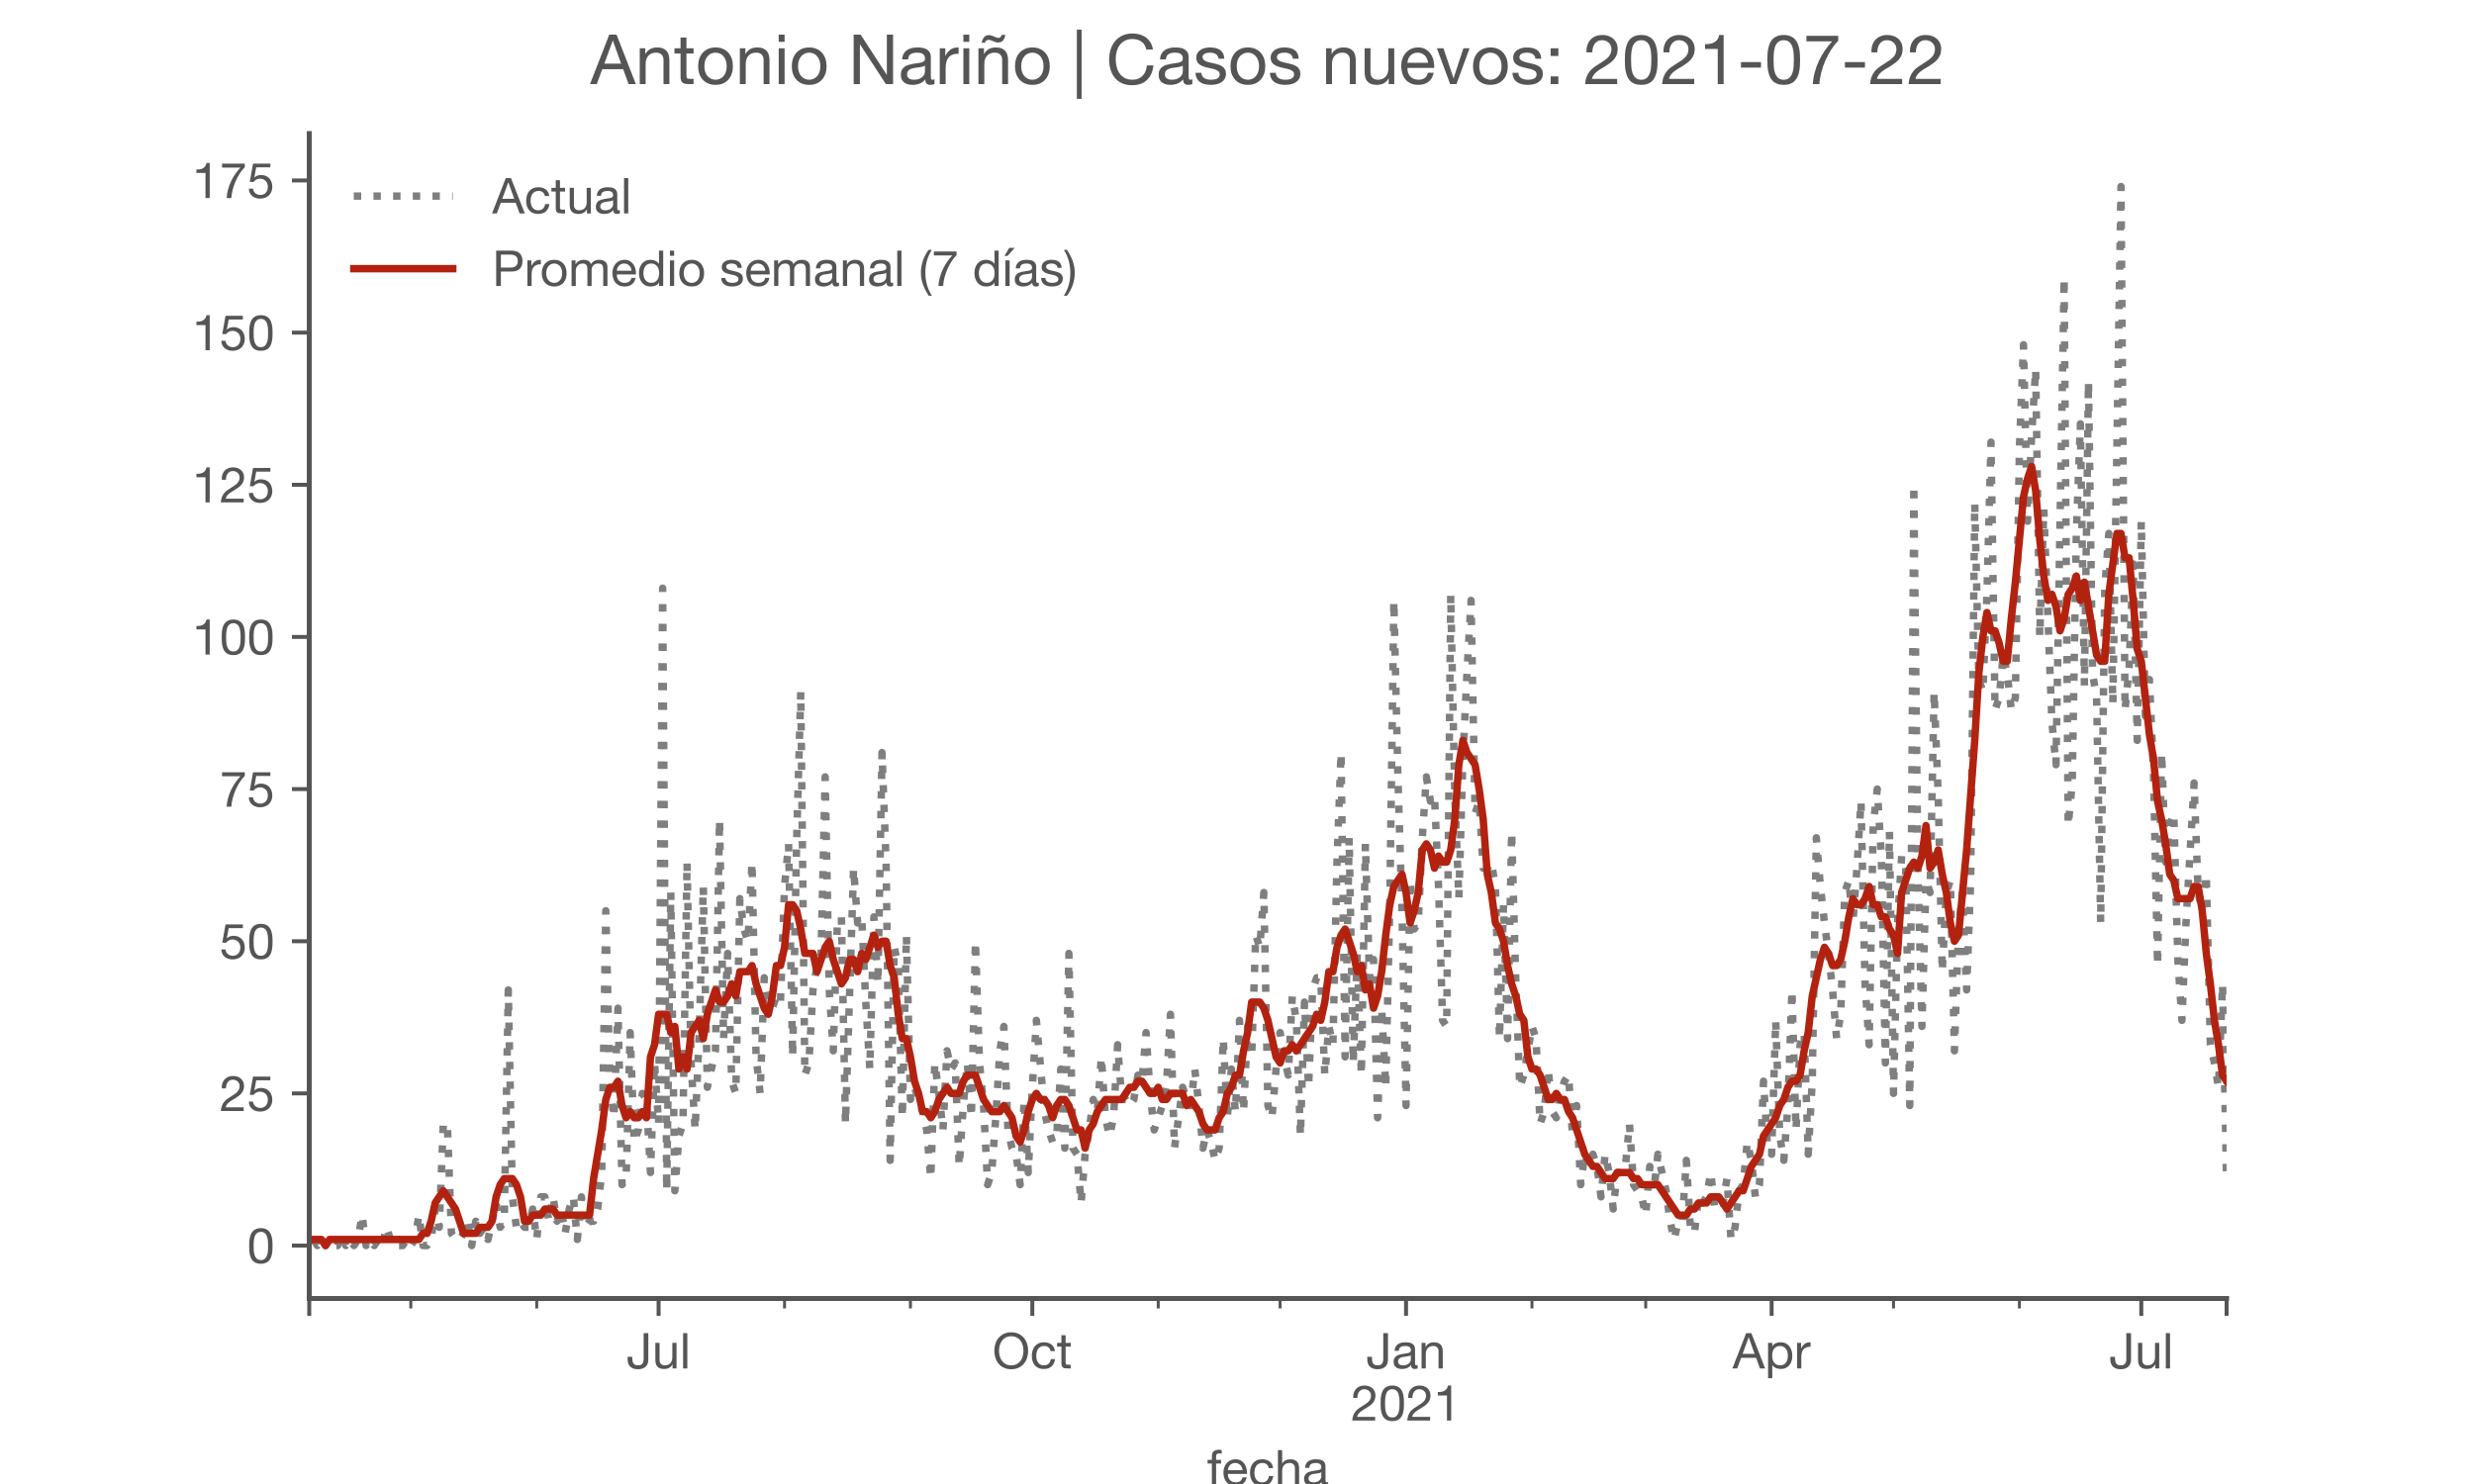 <?xml version="1.0" encoding="utf-8" standalone="no"?>
<!DOCTYPE svg PUBLIC "-//W3C//DTD SVG 1.1//EN"
  "http://www.w3.org/Graphics/SVG/1.1/DTD/svg11.dtd">
<!-- Created with matplotlib (https://matplotlib.org/) -->
<svg height="300pt" version="1.1" viewBox="0 0 500 300" width="500pt" xmlns="http://www.w3.org/2000/svg" xmlns:xlink="http://www.w3.org/1999/xlink">
 <defs>
  <style type="text/css">*{stroke-linecap:butt;stroke-linejoin:round;}</style>
 </defs>
 <g id="figure_1">
  <g id="patch_1">
   <path d="M 0 300 
L 500 300 
L 500 0 
L 0 0 
z
" style="fill:#ffffff;"/>
  </g>
  <g id="axes_1">
   <g id="patch_2">
    <path d="M 62.5 262.5 
L 450 262.5 
L 450 27 
L 62.5 27 
z
" style="fill:#ffffff;"/>
   </g>
   <g id="matplotlib.axis_1">
    <g id="xtick_1">
     <g id="line2d_1">
      <defs>
       <path d="M 0 0 
L 0 3.5 
" id="m45abdad563" style="stroke:#555555;stroke-width:0.8;"/>
      </defs>
      <g>
       <use style="fill:#555555;stroke:#555555;stroke-width:0.8;" x="62.5" xlink:href="#m45abdad563" y="262.5"/>
      </g>
     </g>
    </g>
    <g id="xtick_2">
     <g id="line2d_2">
      <g>
       <use style="fill:#555555;stroke:#555555;stroke-width:0.8;" x="133.104" xlink:href="#m45abdad563" y="262.5"/>
      </g>
     </g>
     <g id="text_1">
      <!-- Jul -->
      <g style="fill:#555555;" transform="translate(126.619 276.641)scale(0.1 -0.1)">
       <defs>
        <path d="M 44.094 17.797 
L 44.094 71.406 
L 34.594 71.406 
L 34.594 19.203 
Q 34.594 13.297 32.141 9.797 
Q 29.703 6.297 23.203 6.297 
Q 19.703 6.297 17.453 7.344 
Q 15.203 8.406 13.953 10.297 
Q 12.703 12.203 12.203 14.797 
Q 11.703 17.406 11.703 20.5 
L 11.703 23.5 
L 2.203 23.5 
L 2.203 19.094 
Q 2.203 8.906 7.594 3.656 
Q 13 -1.594 23 -1.594 
Q 29 -1.594 33.047 0.047 
Q 37.094 1.703 39.547 4.453 
Q 42 7.203 43.047 10.703 
Q 44.094 14.203 44.094 17.797 
z
" id="HelveticaNeue-74"/>
        <path d="M 49.203 0 
L 49.203 51.703 
L 40.703 51.703 
L 40.703 22.5 
Q 40.703 19 39.75 16.047 
Q 38.797 13.094 36.891 10.891 
Q 35 8.703 32.141 7.5 
Q 29.297 6.297 25.406 6.297 
Q 20.5 6.297 17.703 9.094 
Q 14.906 11.906 14.906 16.703 
L 14.906 51.703 
L 6.406 51.703 
L 6.406 17.703 
Q 6.406 13.5 7.25 10.047 
Q 8.094 6.594 10.188 4.094 
Q 12.297 1.594 15.688 0.25 
Q 19.094 -1.094 24.203 -1.094 
Q 29.906 -1.094 34.094 1.156 
Q 38.297 3.406 41 8.203 
L 41.203 8.203 
L 41.203 0 
z
" id="HelveticaNeue-117"/>
        <path d="M 6.906 71.406 
L 6.906 0 
L 15.406 0 
L 15.406 71.406 
z
" id="HelveticaNeue-108"/>
       </defs>
       <use xlink:href="#HelveticaNeue-74"/>
       <use x="51.9" xlink:href="#HelveticaNeue-117"/>
       <use x="107.5" xlink:href="#HelveticaNeue-108"/>
      </g>
     </g>
    </g>
    <g id="xtick_3">
     <g id="line2d_3">
      <g>
       <use style="fill:#555555;stroke:#555555;stroke-width:0.8;" x="208.633" xlink:href="#m45abdad563" y="262.5"/>
      </g>
     </g>
     <g id="text_2">
      <!-- Oct -->
      <g style="fill:#555555;" transform="translate(200.573 276.641)scale(0.1 -0.1)">
       <defs>
        <path d="M 13.297 35.703 
Q 13.297 41.094 14.688 46.344 
Q 16.094 51.594 19.094 55.797 
Q 22.094 60 26.797 62.547 
Q 31.5 65.094 38 65.094 
Q 44.5 65.094 49.203 62.547 
Q 53.906 60 56.906 55.797 
Q 59.906 51.594 61.297 46.344 
Q 62.703 41.094 62.703 35.703 
Q 62.703 30.297 61.297 25.047 
Q 59.906 19.797 56.906 15.594 
Q 53.906 11.406 49.203 8.844 
Q 44.5 6.297 38 6.297 
Q 31.5 6.297 26.797 8.844 
Q 22.094 11.406 19.094 15.594 
Q 16.094 19.797 14.688 25.047 
Q 13.297 30.297 13.297 35.703 
z
M 3.797 35.703 
Q 3.797 28.406 5.938 21.656 
Q 8.094 14.906 12.391 9.703 
Q 16.703 4.5 23.094 1.453 
Q 29.5 -1.594 38 -1.594 
Q 46.5 -1.594 52.891 1.453 
Q 59.297 4.5 63.594 9.703 
Q 67.906 14.906 70.047 21.656 
Q 72.203 28.406 72.203 35.703 
Q 72.203 43 70.047 49.75 
Q 67.906 56.5 63.594 61.703 
Q 59.297 66.906 52.891 70 
Q 46.5 73.094 38 73.094 
Q 29.5 73.094 23.094 70 
Q 16.703 66.906 12.391 61.703 
Q 8.094 56.5 5.938 49.75 
Q 3.797 43 3.797 35.703 
z
" id="HelveticaNeue-79"/>
        <path d="M 41.5 35.094 
L 50.297 35.094 
Q 49.797 39.703 47.891 43.047 
Q 46 46.406 43.047 48.594 
Q 40.094 50.797 36.25 51.844 
Q 32.406 52.906 28 52.906 
Q 21.906 52.906 17.297 50.75 
Q 12.703 48.594 9.641 44.844 
Q 6.594 41.094 5.094 36.047 
Q 3.594 31 3.594 25.203 
Q 3.594 19.406 5.141 14.547 
Q 6.703 9.703 9.75 6.203 
Q 12.797 2.703 17.344 0.797 
Q 21.906 -1.094 27.797 -1.094 
Q 37.703 -1.094 43.453 4.094 
Q 49.203 9.297 50.594 18.906 
L 41.906 18.906 
Q 41.094 12.906 37.547 9.594 
Q 34 6.297 27.703 6.297 
Q 23.703 6.297 20.797 7.891 
Q 17.906 9.5 16.094 12.141 
Q 14.297 14.797 13.438 18.188 
Q 12.594 21.594 12.594 25.203 
Q 12.594 29.094 13.391 32.75 
Q 14.203 36.406 16.047 39.203 
Q 17.906 42 21 43.703 
Q 24.094 45.406 28.703 45.406 
Q 34.094 45.406 37.297 42.703 
Q 40.5 40 41.5 35.094 
z
" id="HelveticaNeue-99"/>
        <path d="M 18.203 51.703 
L 18.203 67.203 
L 9.703 67.203 
L 9.703 51.703 
L 0.906 51.703 
L 0.906 44.203 
L 9.703 44.203 
L 9.703 11.297 
Q 9.703 7.703 10.391 5.5 
Q 11.094 3.297 12.547 2.094 
Q 14 0.906 16.344 0.453 
Q 18.703 0 22 0 
L 28.5 0 
L 28.5 7.5 
L 24.594 7.5 
Q 22.594 7.5 21.344 7.641 
Q 20.094 7.797 19.391 8.297 
Q 18.703 8.797 18.453 9.688 
Q 18.203 10.594 18.203 12.094 
L 18.203 44.203 
L 28.5 44.203 
L 28.5 51.703 
z
" id="HelveticaNeue-116"/>
       </defs>
       <use xlink:href="#HelveticaNeue-79"/>
       <use x="76" xlink:href="#HelveticaNeue-99"/>
       <use x="129.7" xlink:href="#HelveticaNeue-116"/>
      </g>
     </g>
    </g>
    <g id="xtick_4">
     <g id="line2d_4">
      <g>
       <use style="fill:#555555;stroke:#555555;stroke-width:0.8;" x="284.163" xlink:href="#m45abdad563" y="262.5"/>
      </g>
     </g>
     <g id="text_3">
      <!-- Jan -->
      <g style="fill:#555555;" transform="translate(276.103 276.641)scale(0.1 -0.1)">
       <defs>
        <path d="M 52.203 0.203 
Q 50 -1.094 46.094 -1.094 
Q 42.797 -1.094 40.844 0.75 
Q 38.906 2.594 38.906 6.797 
Q 35.406 2.594 30.75 0.75 
Q 26.094 -1.094 20.703 -1.094 
Q 17.203 -1.094 14.047 -0.297 
Q 10.906 0.5 8.594 2.203 
Q 6.297 3.906 4.938 6.656 
Q 3.594 9.406 3.594 13.297 
Q 3.594 17.703 5.094 20.5 
Q 6.594 23.297 9.047 25.047 
Q 11.5 26.797 14.641 27.688 
Q 17.797 28.594 21.094 29.203 
Q 24.594 29.906 27.75 30.25 
Q 30.906 30.594 33.297 31.25 
Q 35.703 31.906 37.094 33.156 
Q 38.5 34.406 38.5 36.797 
Q 38.5 39.594 37.453 41.297 
Q 36.406 43 34.75 43.891 
Q 33.094 44.797 31.047 45.094 
Q 29 45.406 27 45.406 
Q 21.594 45.406 18 43.344 
Q 14.406 41.297 14.094 35.594 
L 5.594 35.594 
Q 5.797 40.406 7.594 43.703 
Q 9.406 47 12.406 49.047 
Q 15.406 51.094 19.25 52 
Q 23.094 52.906 27.5 52.906 
Q 31 52.906 34.453 52.406 
Q 37.906 51.906 40.703 50.344 
Q 43.5 48.797 45.203 46 
Q 46.906 43.203 46.906 38.703 
L 46.906 12.094 
Q 46.906 9.094 47.25 7.688 
Q 47.594 6.297 49.594 6.297 
Q 50.703 6.297 52.203 6.797 
z
M 38.406 26.703 
Q 36.797 25.5 34.188 24.953 
Q 31.594 24.406 28.75 24.047 
Q 25.906 23.703 23 23.25 
Q 20.094 22.797 17.797 21.797 
Q 15.5 20.797 14.047 18.938 
Q 12.594 17.094 12.594 13.906 
Q 12.594 11.797 13.438 10.344 
Q 14.297 8.906 15.641 8 
Q 17 7.094 18.797 6.688 
Q 20.594 6.297 22.594 6.297 
Q 26.797 6.297 29.797 7.438 
Q 32.797 8.594 34.688 10.344 
Q 36.594 12.094 37.5 14.141 
Q 38.406 16.203 38.406 18 
z
" id="HelveticaNeue-97"/>
        <path d="M 6.406 51.703 
L 6.406 0 
L 14.906 0 
L 14.906 29.203 
Q 14.906 32.703 15.844 35.641 
Q 16.797 38.594 18.688 40.797 
Q 20.594 43 23.438 44.203 
Q 26.297 45.406 30.203 45.406 
Q 35.094 45.406 37.891 42.594 
Q 40.703 39.797 40.703 35 
L 40.703 0 
L 49.203 0 
L 49.203 34 
Q 49.203 38.203 48.344 41.641 
Q 47.5 45.094 45.391 47.594 
Q 43.297 50.094 39.891 51.5 
Q 36.5 52.906 31.406 52.906 
Q 19.906 52.906 14.594 43.5 
L 14.406 43.5 
L 14.406 51.703 
z
" id="HelveticaNeue-110"/>
       </defs>
       <use xlink:href="#HelveticaNeue-74"/>
       <use x="51.9" xlink:href="#HelveticaNeue-97"/>
       <use x="105.6" xlink:href="#HelveticaNeue-110"/>
      </g>
      <!-- 2021 -->
      <g style="fill:#555555;" transform="translate(273.044 287.18)scale(0.1 -0.1)">
       <defs>
        <path d="M 4.406 45.797 
L 12.906 45.797 
Q 12.797 49 13.547 52.141 
Q 14.297 55.297 16 57.797 
Q 17.703 60.297 20.344 61.844 
Q 23 63.406 26.703 63.406 
Q 29.5 63.406 32 62.5 
Q 34.5 61.594 36.344 59.891 
Q 38.203 58.203 39.297 55.844 
Q 40.406 53.5 40.406 50.594 
Q 40.406 46.906 39.25 44.094 
Q 38.094 41.297 35.844 38.891 
Q 33.594 36.5 30.188 34.141 
Q 26.797 31.797 22.297 29 
Q 18.594 26.797 15.188 24.297 
Q 11.797 21.797 9.094 18.5 
Q 6.406 15.203 4.656 10.75 
Q 2.906 6.297 2.406 0 
L 48.703 0 
L 48.703 7.5 
L 12.297 7.5 
Q 12.906 10.797 14.844 13.344 
Q 16.797 15.906 19.547 18.094 
Q 22.297 20.297 25.594 22.25 
Q 28.906 24.203 32.203 26.203 
Q 35.5 28.297 38.594 30.594 
Q 41.703 32.906 44.094 35.75 
Q 46.5 38.594 47.953 42.188 
Q 49.406 45.797 49.406 50.5 
Q 49.406 55.5 47.656 59.297 
Q 45.906 63.094 42.906 65.641 
Q 39.906 68.203 35.844 69.547 
Q 31.797 70.906 27.203 70.906 
Q 21.594 70.906 17.188 69 
Q 12.797 67.094 9.844 63.75 
Q 6.906 60.406 5.5 55.797 
Q 4.094 51.203 4.406 45.797 
z
" id="HelveticaNeue-50"/>
        <path d="M 13.203 34.906 
Q 13.203 37.5 13.25 40.641 
Q 13.297 43.797 13.75 46.938 
Q 14.203 50.094 15.047 53.094 
Q 15.906 56.094 17.547 58.344 
Q 19.203 60.594 21.703 62 
Q 24.203 63.406 27.797 63.406 
Q 31.406 63.406 33.906 62 
Q 36.406 60.594 38.047 58.344 
Q 39.703 56.094 40.547 53.094 
Q 41.406 50.094 41.844 46.938 
Q 42.297 43.797 42.344 40.641 
Q 42.406 37.5 42.406 34.906 
Q 42.406 30.906 42.156 25.953 
Q 41.906 21 40.547 16.641 
Q 39.203 12.297 36.203 9.297 
Q 33.203 6.297 27.797 6.297 
Q 22.406 6.297 19.406 9.297 
Q 16.406 12.297 15.047 16.641 
Q 13.703 21 13.453 25.953 
Q 13.203 30.906 13.203 34.906 
z
M 4.203 34.797 
Q 4.203 30.906 4.391 26.703 
Q 4.594 22.5 5.391 18.5 
Q 6.203 14.5 7.703 10.953 
Q 9.203 7.406 11.797 4.703 
Q 14.406 2 18.344 0.453 
Q 22.297 -1.094 27.797 -1.094 
Q 33.406 -1.094 37.297 0.453 
Q 41.203 2 43.797 4.703 
Q 46.406 7.406 47.906 10.953 
Q 49.406 14.5 50.203 18.5 
Q 51 22.5 51.203 26.703 
Q 51.406 30.906 51.406 34.797 
Q 51.406 38.703 51.203 42.891 
Q 51 47.094 50.203 51.094 
Q 49.406 55.094 47.906 58.688 
Q 46.406 62.297 43.797 65 
Q 41.203 67.703 37.25 69.297 
Q 33.297 70.906 27.797 70.906 
Q 22.297 70.906 18.344 69.297 
Q 14.406 67.703 11.797 65 
Q 9.203 62.297 7.703 58.688 
Q 6.203 55.094 5.391 51.094 
Q 4.594 47.094 4.391 42.891 
Q 4.203 38.703 4.203 34.797 
z
" id="HelveticaNeue-48"/>
        <path d="M 35.594 0 
L 35.594 70.906 
L 29.094 70.906 
Q 28.406 66.906 26.5 64.297 
Q 24.594 61.703 21.844 60.203 
Q 19.094 58.703 15.688 58.141 
Q 12.297 57.594 8.703 57.594 
L 8.703 50.797 
L 27.094 50.797 
L 27.094 0 
z
" id="HelveticaNeue-49"/>
       </defs>
       <use xlink:href="#HelveticaNeue-50"/>
       <use x="55.6" xlink:href="#HelveticaNeue-48"/>
       <use x="111.2" xlink:href="#HelveticaNeue-50"/>
       <use x="166.8" xlink:href="#HelveticaNeue-49"/>
      </g>
     </g>
    </g>
    <g id="xtick_5">
     <g id="line2d_5">
      <g>
       <use style="fill:#555555;stroke:#555555;stroke-width:0.8;" x="358.051" xlink:href="#m45abdad563" y="262.5"/>
      </g>
     </g>
     <g id="text_4">
      <!-- Apr -->
      <g style="fill:#555555;" transform="translate(350.181 276.641)scale(0.1 -0.1)">
       <defs>
        <path d="M 20.094 29.5 
L 32.203 62.797 
L 32.406 62.797 
L 44.297 29.5 
z
M 27.203 71.406 
L -0.594 0 
L 9.094 0 
L 17.094 21.5 
L 47.297 21.5 
L 55.094 0 
L 65.594 0 
L 37.703 71.406 
z
" id="HelveticaNeue-65"/>
        <path d="M 6.703 51.703 
L 6.703 -19.703 
L 15.203 -19.703 
L 15.203 6.906 
L 15.406 6.906 
Q 16.797 4.594 18.844 3.047 
Q 20.906 1.5 23.203 0.594 
Q 25.5 -0.297 27.844 -0.688 
Q 30.203 -1.094 32.094 -1.094 
Q 38 -1.094 42.453 1 
Q 46.906 3.094 49.844 6.75 
Q 52.797 10.406 54.25 15.297 
Q 55.703 20.203 55.703 25.703 
Q 55.703 31.203 54.203 36.094 
Q 52.703 41 49.75 44.75 
Q 46.797 48.5 42.344 50.703 
Q 37.906 52.906 31.906 52.906 
Q 26.5 52.906 22 50.953 
Q 17.5 49 15.406 44.703 
L 15.203 44.703 
L 15.203 51.703 
z
M 46.703 26.297 
Q 46.703 22.5 45.891 18.891 
Q 45.094 15.297 43.297 12.5 
Q 41.5 9.703 38.547 8 
Q 35.594 6.297 31.203 6.297 
Q 26.797 6.297 23.688 7.938 
Q 20.594 9.594 18.641 12.297 
Q 16.703 15 15.797 18.547 
Q 14.906 22.094 14.906 25.906 
Q 14.906 29.5 15.75 33 
Q 16.594 36.5 18.5 39.25 
Q 20.406 42 23.406 43.703 
Q 26.406 45.406 30.703 45.406 
Q 34.797 45.406 37.844 43.797 
Q 40.906 42.203 42.844 39.5 
Q 44.797 36.797 45.75 33.344 
Q 46.703 29.906 46.703 26.297 
z
" id="HelveticaNeue-112"/>
        <path d="M 6.094 51.703 
L 6.094 0 
L 14.594 0 
L 14.594 23 
Q 14.594 28 15.594 31.844 
Q 16.594 35.703 18.797 38.391 
Q 21 41.094 24.594 42.5 
Q 28.203 43.906 33.297 43.906 
L 33.297 52.906 
Q 26.406 53.094 21.906 50.094 
Q 17.406 47.094 14.297 40.797 
L 14.094 40.797 
L 14.094 51.703 
z
" id="HelveticaNeue-114"/>
       </defs>
       <use xlink:href="#HelveticaNeue-65"/>
       <use x="64.8" xlink:href="#HelveticaNeue-112"/>
       <use x="124.1" xlink:href="#HelveticaNeue-114"/>
      </g>
     </g>
    </g>
    <g id="xtick_6">
     <g id="line2d_6">
      <g>
       <use style="fill:#555555;stroke:#555555;stroke-width:0.8;" x="432.76" xlink:href="#m45abdad563" y="262.5"/>
      </g>
     </g>
     <g id="text_5">
      <!-- Jul -->
      <g style="fill:#555555;" transform="translate(426.274 276.641)scale(0.1 -0.1)">
       <use xlink:href="#HelveticaNeue-74"/>
       <use x="51.9" xlink:href="#HelveticaNeue-117"/>
       <use x="107.5" xlink:href="#HelveticaNeue-108"/>
      </g>
     </g>
    </g>
    <g id="xtick_7">
     <g id="line2d_7">
      <g>
       <use style="fill:#555555;stroke:#555555;stroke-width:0.8;" x="450" xlink:href="#m45abdad563" y="262.5"/>
      </g>
     </g>
    </g>
    <g id="xtick_8">
     <g id="line2d_8">
      <defs>
       <path d="M 0 0 
L 0 2 
" id="m0f1b3d70de" style="stroke:#555555;stroke-width:0.6;"/>
      </defs>
      <g>
       <use style="fill:#555555;stroke:#555555;stroke-width:0.6;" x="83.024" xlink:href="#m0f1b3d70de" y="262.5"/>
      </g>
     </g>
    </g>
    <g id="xtick_9">
     <g id="line2d_9">
      <g>
       <use style="fill:#555555;stroke:#555555;stroke-width:0.6;" x="108.475" xlink:href="#m0f1b3d70de" y="262.5"/>
      </g>
     </g>
    </g>
    <g id="xtick_10">
     <g id="line2d_10">
      <g>
       <use style="fill:#555555;stroke:#555555;stroke-width:0.6;" x="158.554" xlink:href="#m0f1b3d70de" y="262.5"/>
      </g>
     </g>
    </g>
    <g id="xtick_11">
     <g id="line2d_11">
      <g>
       <use style="fill:#555555;stroke:#555555;stroke-width:0.6;" x="184.004" xlink:href="#m0f1b3d70de" y="262.5"/>
      </g>
     </g>
    </g>
    <g id="xtick_12">
     <g id="line2d_12">
      <g>
       <use style="fill:#555555;stroke:#555555;stroke-width:0.6;" x="234.084" xlink:href="#m0f1b3d70de" y="262.5"/>
      </g>
     </g>
    </g>
    <g id="xtick_13">
     <g id="line2d_13">
      <g>
       <use style="fill:#555555;stroke:#555555;stroke-width:0.6;" x="258.713" xlink:href="#m0f1b3d70de" y="262.5"/>
      </g>
     </g>
    </g>
    <g id="xtick_14">
     <g id="line2d_14">
      <g>
       <use style="fill:#555555;stroke:#555555;stroke-width:0.6;" x="309.613" xlink:href="#m0f1b3d70de" y="262.5"/>
      </g>
     </g>
    </g>
    <g id="xtick_15">
     <g id="line2d_15">
      <g>
       <use style="fill:#555555;stroke:#555555;stroke-width:0.6;" x="332.601" xlink:href="#m0f1b3d70de" y="262.5"/>
      </g>
     </g>
    </g>
    <g id="xtick_16">
     <g id="line2d_16">
      <g>
       <use style="fill:#555555;stroke:#555555;stroke-width:0.6;" x="382.68" xlink:href="#m0f1b3d70de" y="262.5"/>
      </g>
     </g>
    </g>
    <g id="xtick_17">
     <g id="line2d_17">
      <g>
       <use style="fill:#555555;stroke:#555555;stroke-width:0.6;" x="408.13" xlink:href="#m0f1b3d70de" y="262.5"/>
      </g>
     </g>
    </g>
    <g id="text_6">
     <!-- fecha -->
     <g style="fill:#555555;" transform="translate(243.935 300.291)scale(0.1 -0.1)">
      <defs>
       <path d="M 9.906 44.203 
L 9.906 0 
L 18.406 0 
L 18.406 44.203 
L 28.406 44.203 
L 28.406 51.703 
L 18.406 51.703 
L 18.406 58.906 
Q 18.406 62.297 20.094 63.5 
Q 21.797 64.703 24.906 64.703 
Q 26 64.703 27.297 64.547 
Q 28.594 64.406 29.703 64 
L 29.703 71.406 
Q 28.5 71.797 26.953 72 
Q 25.406 72.203 24.203 72.203 
Q 17.203 72.203 13.547 68.953 
Q 9.906 65.703 9.906 59.406 
L 9.906 51.703 
L 1.203 51.703 
L 1.203 44.203 
z
" id="HelveticaNeue-102"/>
       <path d="M 42.297 30.797 
L 12.594 30.797 
Q 12.797 33.797 13.891 36.438 
Q 15 39.094 16.891 41.094 
Q 18.797 43.094 21.438 44.25 
Q 24.094 45.406 27.406 45.406 
Q 30.594 45.406 33.25 44.25 
Q 35.906 43.094 37.844 41.141 
Q 39.797 39.203 40.938 36.5 
Q 42.094 33.797 42.297 30.797 
z
M 50.5 16.406 
L 42.094 16.406 
Q 41 11.297 37.547 8.797 
Q 34.094 6.297 28.703 6.297 
Q 24.5 6.297 21.391 7.688 
Q 18.297 9.094 16.297 11.438 
Q 14.297 13.797 13.391 16.844 
Q 12.5 19.906 12.594 23.297 
L 51.297 23.297 
Q 51.5 28 50.453 33.203 
Q 49.406 38.406 46.656 42.797 
Q 43.906 47.203 39.344 50.047 
Q 34.797 52.906 27.906 52.906 
Q 22.594 52.906 18.141 50.906 
Q 13.703 48.906 10.453 45.297 
Q 7.203 41.703 5.391 36.797 
Q 3.594 31.906 3.594 26 
Q 3.797 20.094 5.344 15.094 
Q 6.906 10.094 10 6.5 
Q 13.094 2.906 17.641 0.906 
Q 22.203 -1.094 28.406 -1.094 
Q 37.203 -1.094 43 3.297 
Q 48.797 7.703 50.5 16.406 
z
" id="HelveticaNeue-101"/>
       <path d="M 6.406 71.406 
L 6.406 0 
L 14.906 0 
L 14.906 29.203 
Q 14.906 32.703 15.844 35.641 
Q 16.797 38.594 18.688 40.797 
Q 20.594 43 23.438 44.203 
Q 26.297 45.406 30.203 45.406 
Q 35.094 45.406 37.891 42.594 
Q 40.703 39.797 40.703 35 
L 40.703 0 
L 49.203 0 
L 49.203 34 
Q 49.203 38.203 48.344 41.641 
Q 47.5 45.094 45.391 47.594 
Q 43.297 50.094 39.891 51.5 
Q 36.5 52.906 31.406 52.906 
Q 29.094 52.906 26.641 52.406 
Q 24.203 51.906 21.953 50.844 
Q 19.703 49.797 17.891 48.141 
Q 16.094 46.5 15.094 44.094 
L 14.906 44.094 
L 14.906 71.406 
z
" id="HelveticaNeue-104"/>
      </defs>
      <use xlink:href="#HelveticaNeue-102"/>
      <use x="29.6" xlink:href="#HelveticaNeue-101"/>
      <use x="83.3" xlink:href="#HelveticaNeue-99"/>
      <use x="137" xlink:href="#HelveticaNeue-104"/>
      <use x="192.6" xlink:href="#HelveticaNeue-97"/>
     </g>
    </g>
   </g>
   <g id="matplotlib.axis_2">
    <g id="ytick_1">
     <g id="line2d_18">
      <defs>
       <path d="M 0 0 
L -3.5 0 
" id="mad78bcf57c" style="stroke:#555555;stroke-width:0.8;"/>
      </defs>
      <g>
       <use style="fill:#555555;stroke:#555555;stroke-width:0.8;" x="62.5" xlink:href="#mad78bcf57c" y="251.795"/>
      </g>
     </g>
     <g id="text_7">
      <!-- 0 -->
      <g style="fill:#555555;" transform="translate(49.941 255.366)scale(0.1 -0.1)">
       <use xlink:href="#HelveticaNeue-48"/>
      </g>
     </g>
    </g>
    <g id="ytick_2">
     <g id="line2d_19">
      <g>
       <use style="fill:#555555;stroke:#555555;stroke-width:0.8;" x="62.5" xlink:href="#mad78bcf57c" y="221.035"/>
      </g>
     </g>
     <g id="text_8">
      <!-- 25 -->
      <g style="fill:#555555;" transform="translate(44.381 224.606)scale(0.1 -0.1)">
       <defs>
        <path d="M 47 62.203 
L 47 69.703 
L 12 69.703 
L 5.406 32.906 
L 12.703 32.5 
Q 15.203 35.5 18.453 37.344 
Q 21.703 39.203 25.906 39.203 
Q 29.5 39.203 32.453 38 
Q 35.406 36.797 37.5 34.641 
Q 39.594 32.5 40.75 29.547 
Q 41.906 26.594 41.906 23.094 
Q 41.906 18.906 40.703 15.75 
Q 39.5 12.594 37.453 10.5 
Q 35.406 8.406 32.656 7.344 
Q 29.906 6.297 26.906 6.297 
Q 23.703 6.297 21.047 7.25 
Q 18.406 8.203 16.453 9.953 
Q 14.5 11.703 13.344 14.047 
Q 12.203 16.406 12 19.094 
L 3.5 19.094 
Q 3.594 14.297 5.391 10.5 
Q 7.203 6.703 10.297 4.141 
Q 13.406 1.594 17.453 0.25 
Q 21.5 -1.094 26.094 -1.094 
Q 32.297 -1.094 36.938 0.844 
Q 41.594 2.797 44.688 6.094 
Q 47.797 9.406 49.344 13.656 
Q 50.906 17.906 50.906 22.406 
Q 50.906 28.5 49.094 33.047 
Q 47.297 37.594 44.188 40.641 
Q 41.094 43.703 36.891 45.203 
Q 32.703 46.703 28 46.703 
Q 24.406 46.703 20.75 45.453 
Q 17.094 44.203 14.797 41.594 
L 14.594 41.797 
L 18.406 62.203 
z
" id="HelveticaNeue-53"/>
       </defs>
       <use xlink:href="#HelveticaNeue-50"/>
       <use x="55.6" xlink:href="#HelveticaNeue-53"/>
      </g>
     </g>
    </g>
    <g id="ytick_3">
     <g id="line2d_20">
      <g>
       <use style="fill:#555555;stroke:#555555;stroke-width:0.8;" x="62.5" xlink:href="#mad78bcf57c" y="190.275"/>
      </g>
     </g>
     <g id="text_9">
      <!-- 50 -->
      <g style="fill:#555555;" transform="translate(44.381 193.845)scale(0.1 -0.1)">
       <use xlink:href="#HelveticaNeue-53"/>
       <use x="55.6" xlink:href="#HelveticaNeue-48"/>
      </g>
     </g>
    </g>
    <g id="ytick_4">
     <g id="line2d_21">
      <g>
       <use style="fill:#555555;stroke:#555555;stroke-width:0.8;" x="62.5" xlink:href="#mad78bcf57c" y="159.515"/>
      </g>
     </g>
     <g id="text_10">
      <!-- 75 -->
      <g style="fill:#555555;" transform="translate(44.381 163.085)scale(0.1 -0.1)">
       <defs>
        <path d="M 50.906 62.406 
L 50.906 69.703 
L 5 69.703 
L 5 61.703 
L 42.203 61.703 
Q 36.594 55.797 31.75 48.797 
Q 26.906 41.797 23.203 33.938 
Q 19.5 26.094 17.141 17.547 
Q 14.797 9 14.203 0 
L 23.703 0 
Q 24.203 8.297 26.5 17.094 
Q 28.797 25.906 32.438 34.203 
Q 36.094 42.5 40.797 49.797 
Q 45.5 57.094 50.906 62.406 
z
" id="HelveticaNeue-55"/>
       </defs>
       <use xlink:href="#HelveticaNeue-55"/>
       <use x="55.6" xlink:href="#HelveticaNeue-53"/>
      </g>
     </g>
    </g>
    <g id="ytick_5">
     <g id="line2d_22">
      <g>
       <use style="fill:#555555;stroke:#555555;stroke-width:0.8;" x="62.5" xlink:href="#mad78bcf57c" y="128.755"/>
      </g>
     </g>
     <g id="text_11">
      <!-- 100 -->
      <g style="fill:#555555;" transform="translate(38.822 132.325)scale(0.1 -0.1)">
       <use xlink:href="#HelveticaNeue-49"/>
       <use x="55.6" xlink:href="#HelveticaNeue-48"/>
       <use x="111.2" xlink:href="#HelveticaNeue-48"/>
      </g>
     </g>
    </g>
    <g id="ytick_6">
     <g id="line2d_23">
      <g>
       <use style="fill:#555555;stroke:#555555;stroke-width:0.8;" x="62.5" xlink:href="#mad78bcf57c" y="97.995"/>
      </g>
     </g>
     <g id="text_12">
      <!-- 125 -->
      <g style="fill:#555555;" transform="translate(38.822 101.565)scale(0.1 -0.1)">
       <use xlink:href="#HelveticaNeue-49"/>
       <use x="55.6" xlink:href="#HelveticaNeue-50"/>
       <use x="111.2" xlink:href="#HelveticaNeue-53"/>
      </g>
     </g>
    </g>
    <g id="ytick_7">
     <g id="line2d_24">
      <g>
       <use style="fill:#555555;stroke:#555555;stroke-width:0.8;" x="62.5" xlink:href="#mad78bcf57c" y="67.234"/>
      </g>
     </g>
     <g id="text_13">
      <!-- 150 -->
      <g style="fill:#555555;" transform="translate(38.822 70.805)scale(0.1 -0.1)">
       <use xlink:href="#HelveticaNeue-49"/>
       <use x="55.6" xlink:href="#HelveticaNeue-53"/>
       <use x="111.2" xlink:href="#HelveticaNeue-48"/>
      </g>
     </g>
    </g>
    <g id="ytick_8">
     <g id="line2d_25">
      <g>
       <use style="fill:#555555;stroke:#555555;stroke-width:0.8;" x="62.5" xlink:href="#mad78bcf57c" y="36.474"/>
      </g>
     </g>
     <g id="text_14">
      <!-- 175 -->
      <g style="fill:#555555;" transform="translate(38.822 40.044)scale(0.1 -0.1)">
       <use xlink:href="#HelveticaNeue-49"/>
       <use x="55.6" xlink:href="#HelveticaNeue-55"/>
       <use x="111.2" xlink:href="#HelveticaNeue-53"/>
      </g>
     </g>
    </g>
   </g>
   <g id="line2d_26">
    <path clip-path="url(#p15b58f4773)" d="M 63.321 250.565 
L 64.142 251.795 
L 64.963 250.565 
L 65.784 251.795 
L 66.605 250.565 
L 67.426 251.795 
L 68.247 251.795 
L 69.068 249.335 
L 69.889 251.795 
L 70.71 250.565 
L 71.531 251.795 
L 72.352 250.565 
L 73.173 245.643 
L 73.994 251.795 
L 74.815 250.565 
L 75.636 251.795 
L 76.457 250.565 
L 77.278 251.795 
L 78.099 248.104 
L 78.919 250.565 
L 79.74 250.565 
L 80.561 251.795 
L 81.382 251.795 
L 82.203 250.565 
L 83.024 251.795 
L 83.845 250.565 
L 84.666 245.643 
L 85.487 251.795 
L 86.308 251.795 
L 87.129 250.565 
L 87.95 244.413 
L 88.771 248.104 
L 89.592 227.187 
L 90.413 227.187 
L 91.234 249.335 
L 92.055 250.565 
L 92.876 250.565 
L 93.697 249.335 
L 94.518 246.874 
L 95.339 251.795 
L 96.16 246.874 
L 96.981 249.335 
L 97.802 248.104 
L 98.623 250.565 
L 100.265 243.183 
L 101.086 248.104 
L 101.907 246.874 
L 102.728 200.118 
L 103.549 241.952 
L 104.37 248.104 
L 105.191 246.874 
L 106.012 248.104 
L 106.833 248.104 
L 107.654 244.413 
L 108.475 250.565 
L 109.296 241.952 
L 110.117 241.952 
L 110.938 246.874 
L 111.758 241.952 
L 112.579 246.874 
L 113.4 244.413 
L 114.221 249.335 
L 115.042 244.413 
L 115.863 241.952 
L 116.684 250.565 
L 117.505 241.952 
L 118.326 248.104 
L 119.147 246.874 
L 119.968 246.874 
L 120.789 244.413 
L 121.61 237.031 
L 122.431 184.123 
L 123.252 218.574 
L 124.073 225.957 
L 124.894 203.81 
L 125.715 239.491 
L 126.536 238.261 
L 127.357 208.731 
L 128.178 230.879 
L 128.999 228.418 
L 129.82 221.035 
L 130.641 222.266 
L 131.462 237.031 
L 132.283 214.883 
L 133.104 227.187 
L 133.925 118.911 
L 134.746 240.722 
L 135.567 180.432 
L 136.388 240.722 
L 137.209 229.648 
L 138.03 227.187 
L 138.851 174.28 
L 139.672 214.883 
L 140.493 228.418 
L 141.314 208.731 
L 142.135 179.201 
L 142.956 219.805 
L 144.597 212.422 
L 145.418 165.667 
L 146.239 209.962 
L 147.06 192.736 
L 147.881 218.574 
L 148.702 221.035 
L 149.523 181.662 
L 150.344 187.814 
L 151.165 190.275 
L 151.986 174.28 
L 152.807 213.653 
L 153.628 221.035 
L 154.449 197.658 
L 155.27 202.579 
L 156.091 203.81 
L 156.912 201.349 
L 157.733 202.579 
L 158.554 179.201 
L 159.375 170.589 
L 160.196 213.653 
L 161.017 169.358 
L 161.838 139.828 
L 162.659 217.344 
L 163.48 214.883 
L 164.301 200.118 
L 165.122 195.197 
L 165.943 192.736 
L 166.764 157.054 
L 167.585 200.118 
L 168.406 212.422 
L 169.227 186.584 
L 170.048 185.353 
L 170.869 227.187 
L 172.511 175.51 
L 173.332 186.584 
L 174.153 185.353 
L 174.974 202.579 
L 175.794 216.114 
L 176.615 185.353 
L 177.436 198.888 
L 178.257 152.132 
L 179.078 174.28 
L 179.899 234.57 
L 180.72 191.505 
L 181.541 195.197 
L 182.362 225.957 
L 183.183 189.045 
L 184.004 222.266 
L 184.825 219.805 
L 186.467 224.726 
L 187.288 228.418 
L 188.109 238.261 
L 188.93 214.883 
L 189.751 221.035 
L 190.572 228.418 
L 191.393 212.422 
L 192.214 216.114 
L 193.035 214.883 
L 193.856 235.8 
L 194.677 223.496 
L 195.498 214.883 
L 196.319 225.957 
L 197.14 190.275 
L 197.961 214.883 
L 198.782 223.496 
L 199.603 239.491 
L 200.424 237.031 
L 201.245 225.957 
L 202.066 212.422 
L 202.887 207.501 
L 203.708 228.418 
L 204.529 232.109 
L 205.35 233.339 
L 206.171 239.491 
L 206.992 222.266 
L 207.812 237.031 
L 208.633 219.805 
L 209.454 206.27 
L 211.096 224.726 
L 211.917 228.418 
L 212.738 230.879 
L 213.559 229.648 
L 214.38 216.114 
L 215.201 232.109 
L 216.022 192.736 
L 216.843 232.109 
L 217.664 233.339 
L 218.485 243.183 
L 219.306 233.339 
L 220.127 228.418 
L 220.948 222.266 
L 221.769 224.726 
L 222.59 213.653 
L 223.411 225.957 
L 224.232 229.648 
L 225.053 225.957 
L 225.874 211.192 
L 226.695 222.266 
L 227.516 222.266 
L 228.337 223.496 
L 229.158 222.266 
L 229.979 217.344 
L 230.8 218.574 
L 231.621 208.731 
L 232.442 221.035 
L 233.263 228.418 
L 234.905 223.496 
L 235.726 219.805 
L 236.547 205.04 
L 237.368 232.109 
L 239.01 219.805 
L 239.831 222.266 
L 240.651 223.496 
L 241.472 216.114 
L 242.293 223.496 
L 243.114 232.109 
L 243.935 228.418 
L 244.756 230.879 
L 245.577 234.57 
L 246.398 232.109 
L 247.219 209.962 
L 248.04 225.957 
L 248.861 216.114 
L 249.682 224.726 
L 250.503 206.27 
L 251.324 224.726 
L 252.145 207.501 
L 252.966 213.653 
L 253.787 189.045 
L 254.608 191.505 
L 255.429 180.432 
L 256.25 223.496 
L 257.071 225.957 
L 257.892 216.114 
L 258.713 208.731 
L 259.534 213.653 
L 260.355 217.344 
L 261.176 201.349 
L 261.997 206.27 
L 262.818 229.648 
L 263.639 202.579 
L 264.46 219.805 
L 265.281 200.118 
L 266.102 197.658 
L 266.923 197.658 
L 267.744 217.344 
L 268.565 207.501 
L 269.386 211.192 
L 270.207 174.28 
L 271.028 152.132 
L 271.849 213.653 
L 272.669 169.358 
L 273.49 214.883 
L 274.311 192.736 
L 275.132 217.344 
L 275.953 170.589 
L 276.774 197.658 
L 277.595 193.966 
L 278.416 225.957 
L 279.237 203.81 
L 280.058 219.805 
L 280.879 182.893 
L 281.7 121.372 
L 282.521 157.054 
L 283.342 184.123 
L 284.163 223.496 
L 284.984 177.971 
L 285.805 187.814 
L 286.626 186.584 
L 287.447 169.358 
L 288.268 157.054 
L 289.089 161.976 
L 289.91 160.745 
L 290.731 179.201 
L 291.552 206.27 
L 292.373 207.501 
L 293.194 120.142 
L 294.015 160.745 
L 294.836 181.662 
L 295.657 153.363 
L 296.478 136.137 
L 297.299 121.372 
L 298.12 164.437 
L 298.941 161.976 
L 299.762 175.51 
L 300.583 175.51 
L 301.404 174.28 
L 302.225 179.201 
L 303.046 209.962 
L 303.867 182.893 
L 304.688 209.962 
L 305.508 168.128 
L 306.329 197.658 
L 307.15 219.805 
L 307.971 217.344 
L 309.613 207.501 
L 310.434 209.962 
L 311.255 227.187 
L 312.076 224.726 
L 312.897 216.114 
L 313.718 224.726 
L 314.539 225.957 
L 315.36 221.035 
L 316.181 218.574 
L 317.002 217.344 
L 317.823 229.648 
L 318.644 223.496 
L 319.465 239.491 
L 320.286 233.339 
L 321.107 235.8 
L 321.928 233.339 
L 322.749 235.8 
L 323.57 241.952 
L 324.391 233.339 
L 325.212 237.031 
L 326.033 244.413 
L 326.854 237.031 
L 327.675 237.031 
L 328.496 235.8 
L 329.317 227.187 
L 330.138 239.491 
L 331.78 241.952 
L 332.601 245.643 
L 333.422 235.8 
L 334.243 240.722 
L 335.064 233.339 
L 336.706 240.722 
L 337.526 246.874 
L 338.347 250.565 
L 339.168 246.874 
L 339.989 246.874 
L 340.81 234.57 
L 341.631 248.104 
L 342.452 249.335 
L 343.273 241.952 
L 344.094 243.183 
L 344.915 241.952 
L 345.736 237.031 
L 346.557 244.413 
L 347.378 243.183 
L 348.199 243.183 
L 349.02 238.261 
L 349.841 250.565 
L 350.662 248.104 
L 351.483 240.722 
L 352.304 239.491 
L 353.125 230.879 
L 353.946 234.57 
L 354.767 241.952 
L 355.588 239.491 
L 356.409 218.574 
L 357.23 232.109 
L 358.051 233.339 
L 358.872 206.27 
L 359.693 229.648 
L 360.514 234.57 
L 361.335 223.496 
L 362.156 200.118 
L 362.977 228.418 
L 363.798 211.192 
L 364.619 208.731 
L 365.44 233.339 
L 366.261 218.574 
L 367.082 169.358 
L 367.903 179.201 
L 368.724 186.584 
L 369.544 192.736 
L 370.365 200.118 
L 371.186 209.962 
L 372.007 205.04 
L 372.828 180.432 
L 373.649 177.971 
L 374.47 186.584 
L 375.291 175.51 
L 376.112 161.976 
L 376.933 198.888 
L 377.754 211.192 
L 378.575 166.897 
L 379.396 159.515 
L 380.217 173.049 
L 381.038 214.883 
L 381.859 168.128 
L 382.68 221.035 
L 383.501 186.584 
L 384.322 173.049 
L 385.143 175.51 
L 385.964 223.496 
L 386.785 97.995 
L 387.606 175.51 
L 388.427 207.501 
L 389.248 177.971 
L 390.069 180.432 
L 390.89 139.828 
L 391.711 160.745 
L 392.532 196.427 
L 393.353 180.432 
L 394.174 177.971 
L 394.995 212.422 
L 395.816 187.814 
L 396.637 180.432 
L 397.458 200.118 
L 398.279 177.971 
L 399.1 101.686 
L 399.921 137.368 
L 400.742 139.828 
L 401.562 120.142 
L 402.383 89.382 
L 403.204 143.52 
L 404.025 141.059 
L 404.846 132.446 
L 405.667 136.137 
L 406.488 143.52 
L 407.309 141.059 
L 408.13 90.612 
L 408.951 69.695 
L 409.772 105.377 
L 410.593 88.151 
L 411.414 74.617 
L 412.235 128.755 
L 413.056 102.916 
L 414.698 145.98 
L 415.519 154.593 
L 417.161 56.161 
L 417.982 166.897 
L 418.803 158.284 
L 419.624 107.838 
L 420.445 85.69 
L 421.266 138.598 
L 422.087 77.078 
L 422.908 136.137 
L 423.729 141.059 
L 424.55 186.584 
L 425.371 118.911 
L 426.192 107.838 
L 427.013 142.289 
L 428.655 37.705 
L 429.476 143.52 
L 430.297 134.907 
L 431.118 113.99 
L 431.939 149.672 
L 432.76 105.377 
L 433.581 144.75 
L 434.401 137.368 
L 435.222 155.824 
L 436.043 195.197 
L 436.864 152.132 
L 437.685 174.28 
L 438.506 166.897 
L 439.327 164.437 
L 440.148 193.966 
L 440.969 206.27 
L 441.79 186.584 
L 443.432 158.284 
L 444.253 180.432 
L 445.074 184.123 
L 445.895 176.741 
L 446.716 211.192 
L 447.537 214.883 
L 448.358 219.805 
L 449.179 198.888 
L 450 238.261 
L 450 238.261 
" style="fill:none;stroke:#000000;stroke-dasharray:1.5,2.475;stroke-dashoffset:0;stroke-opacity:0.5;stroke-width:1.5;"/>
   </g>
   <g id="line2d_27">
    <path clip-path="url(#p15b58f4773)" d="M 62.5 250.565 
L 64.963 250.565 
L 65.784 251.795 
L 66.605 250.565 
L 84.666 250.565 
L 85.487 249.335 
L 86.308 249.335 
L 87.129 246.874 
L 87.95 243.183 
L 89.592 240.722 
L 92.055 244.413 
L 93.697 249.335 
L 96.16 249.335 
L 96.981 248.104 
L 98.623 248.104 
L 99.444 246.874 
L 100.265 241.952 
L 101.086 239.491 
L 101.907 238.261 
L 103.549 238.261 
L 104.37 239.491 
L 105.191 241.952 
L 106.012 246.874 
L 106.833 246.874 
L 107.654 245.643 
L 109.296 245.643 
L 110.117 244.413 
L 111.758 244.413 
L 112.579 245.643 
L 119.147 245.643 
L 119.968 238.261 
L 121.61 228.418 
L 122.431 222.266 
L 123.252 219.805 
L 124.073 219.805 
L 124.894 218.574 
L 125.715 223.496 
L 126.536 225.957 
L 127.357 224.726 
L 128.178 225.957 
L 128.999 225.957 
L 129.82 224.726 
L 130.641 225.957 
L 131.462 213.653 
L 132.283 211.192 
L 133.104 205.04 
L 134.746 205.04 
L 135.567 208.731 
L 136.388 207.501 
L 137.209 216.114 
L 138.03 213.653 
L 138.851 216.114 
L 139.672 208.731 
L 141.314 206.27 
L 142.135 209.962 
L 142.956 205.04 
L 144.597 200.118 
L 145.418 202.579 
L 146.239 202.579 
L 147.06 201.349 
L 147.881 198.888 
L 148.702 201.349 
L 149.523 196.427 
L 151.165 196.427 
L 151.986 195.197 
L 152.807 198.888 
L 154.449 203.81 
L 155.27 205.04 
L 156.091 201.349 
L 156.912 195.197 
L 157.733 195.197 
L 158.554 191.505 
L 159.375 182.893 
L 160.196 182.893 
L 161.017 184.123 
L 161.838 187.814 
L 162.659 192.736 
L 164.301 192.736 
L 165.122 196.427 
L 166.764 191.505 
L 167.585 190.275 
L 168.406 193.966 
L 170.048 198.888 
L 170.869 197.658 
L 171.69 193.966 
L 172.511 193.966 
L 173.332 196.427 
L 174.153 192.736 
L 174.974 193.966 
L 176.615 189.045 
L 177.436 191.505 
L 178.257 190.275 
L 179.078 190.275 
L 179.899 195.197 
L 180.72 197.658 
L 181.541 205.04 
L 182.362 209.962 
L 183.183 209.962 
L 184.004 213.653 
L 184.825 218.574 
L 185.646 221.035 
L 186.467 224.726 
L 187.288 224.726 
L 188.109 225.957 
L 188.93 224.726 
L 189.751 222.266 
L 191.393 219.805 
L 192.214 221.035 
L 193.856 221.035 
L 194.677 218.574 
L 195.498 217.344 
L 197.14 217.344 
L 198.782 222.266 
L 200.424 224.726 
L 202.066 224.726 
L 202.887 223.496 
L 204.529 225.957 
L 205.35 229.648 
L 206.171 230.879 
L 206.992 228.418 
L 207.812 224.726 
L 208.633 222.266 
L 209.454 221.035 
L 210.275 222.266 
L 211.096 222.266 
L 211.917 223.496 
L 212.738 225.957 
L 213.559 223.496 
L 214.38 222.266 
L 215.201 222.266 
L 216.022 223.496 
L 217.664 228.418 
L 218.485 228.418 
L 219.306 232.109 
L 220.127 228.418 
L 220.948 227.187 
L 221.769 224.726 
L 223.411 222.266 
L 226.695 222.266 
L 228.337 219.805 
L 229.158 219.805 
L 229.979 218.574 
L 230.8 218.574 
L 232.442 221.035 
L 233.263 221.035 
L 234.084 219.805 
L 234.905 222.266 
L 235.726 222.266 
L 236.547 221.035 
L 239.01 221.035 
L 239.831 223.496 
L 240.651 222.266 
L 242.293 224.726 
L 243.114 227.187 
L 243.935 228.418 
L 245.577 228.418 
L 246.398 225.957 
L 247.219 224.726 
L 248.04 221.035 
L 248.861 219.805 
L 249.682 217.344 
L 250.503 217.344 
L 251.324 212.422 
L 252.145 208.731 
L 252.966 202.579 
L 254.608 202.579 
L 255.429 203.81 
L 256.25 206.27 
L 257.892 213.653 
L 258.713 214.883 
L 259.534 212.422 
L 260.355 212.422 
L 261.176 211.192 
L 261.997 212.422 
L 265.281 207.501 
L 266.102 205.04 
L 266.923 206.27 
L 267.744 202.579 
L 268.565 196.427 
L 269.386 196.427 
L 270.207 191.505 
L 271.028 189.045 
L 271.849 187.814 
L 273.49 192.736 
L 274.311 196.427 
L 275.132 195.197 
L 275.953 200.118 
L 276.774 198.888 
L 277.595 203.81 
L 278.416 201.349 
L 279.237 196.427 
L 280.058 189.045 
L 280.879 182.893 
L 281.7 179.201 
L 283.342 176.741 
L 284.163 180.432 
L 284.984 186.584 
L 285.805 184.123 
L 286.626 180.432 
L 287.447 171.819 
L 288.268 170.589 
L 289.089 171.819 
L 289.91 175.51 
L 290.731 173.049 
L 291.552 174.28 
L 292.373 174.28 
L 293.194 171.819 
L 294.015 165.667 
L 294.836 154.593 
L 295.657 149.672 
L 296.478 152.132 
L 298.12 154.593 
L 298.941 159.515 
L 299.762 165.667 
L 300.583 176.741 
L 301.404 180.432 
L 302.225 186.584 
L 303.046 187.814 
L 303.867 190.275 
L 304.688 195.197 
L 305.508 198.888 
L 306.329 201.349 
L 307.15 205.04 
L 307.971 206.27 
L 308.792 213.653 
L 309.613 216.114 
L 310.434 216.114 
L 311.255 217.344 
L 312.897 222.266 
L 313.718 222.266 
L 314.539 221.035 
L 315.36 222.266 
L 316.181 222.266 
L 317.002 224.726 
L 317.823 225.957 
L 320.286 233.339 
L 321.928 235.8 
L 322.749 235.8 
L 324.391 238.261 
L 326.033 238.261 
L 326.854 237.031 
L 329.317 237.031 
L 330.138 238.261 
L 330.959 238.261 
L 331.78 239.491 
L 335.064 239.491 
L 339.168 245.643 
L 340.81 245.643 
L 341.631 244.413 
L 342.452 244.413 
L 343.273 243.183 
L 344.915 243.183 
L 345.736 241.952 
L 347.378 241.952 
L 349.02 244.413 
L 351.483 240.722 
L 352.304 240.722 
L 353.946 235.8 
L 355.588 233.339 
L 356.409 229.648 
L 358.872 225.957 
L 359.693 223.496 
L 360.514 222.266 
L 361.335 219.805 
L 362.156 218.574 
L 362.977 218.574 
L 363.798 217.344 
L 364.619 212.422 
L 365.44 208.731 
L 366.261 201.349 
L 367.903 193.966 
L 368.724 191.505 
L 369.544 192.736 
L 370.365 195.197 
L 371.186 195.197 
L 372.007 193.966 
L 372.828 190.275 
L 373.649 185.353 
L 374.47 181.662 
L 375.291 182.893 
L 376.112 182.893 
L 376.933 181.662 
L 377.754 179.201 
L 378.575 182.893 
L 379.396 182.893 
L 380.217 185.353 
L 381.038 185.353 
L 381.859 187.814 
L 382.68 189.045 
L 383.501 192.736 
L 384.322 180.432 
L 385.964 175.51 
L 386.785 174.28 
L 387.606 175.51 
L 388.427 173.049 
L 389.248 166.897 
L 390.069 175.51 
L 390.89 174.28 
L 391.711 171.819 
L 392.532 176.741 
L 393.353 180.432 
L 394.174 186.584 
L 394.995 190.275 
L 395.816 189.045 
L 397.458 171.819 
L 399.1 149.672 
L 399.921 136.137 
L 400.742 128.755 
L 401.562 123.833 
L 402.383 127.524 
L 403.204 127.524 
L 404.025 129.985 
L 404.846 133.676 
L 405.667 133.676 
L 406.488 125.063 
L 407.309 117.681 
L 408.951 100.455 
L 409.772 96.764 
L 410.593 94.303 
L 411.414 99.225 
L 412.235 109.068 
L 413.056 116.451 
L 413.877 121.372 
L 414.698 120.142 
L 415.519 122.603 
L 416.34 127.524 
L 417.161 125.063 
L 417.982 120.142 
L 418.803 118.911 
L 419.624 116.451 
L 420.445 121.372 
L 421.266 117.681 
L 423.729 132.446 
L 424.55 133.676 
L 425.371 133.676 
L 426.192 120.142 
L 427.834 107.838 
L 428.655 107.838 
L 429.476 112.759 
L 430.297 112.759 
L 431.118 121.372 
L 431.939 131.216 
L 432.76 133.676 
L 434.401 148.441 
L 435.222 153.363 
L 436.043 161.976 
L 436.864 165.667 
L 437.685 170.589 
L 438.506 176.741 
L 439.327 177.971 
L 440.148 181.662 
L 442.611 181.662 
L 443.432 179.201 
L 444.253 179.201 
L 445.074 184.123 
L 445.895 192.736 
L 446.716 198.888 
L 447.537 206.27 
L 448.358 211.192 
L 449.179 217.344 
L 450 218.574 
L 450 218.574 
" style="fill:none;stroke:#b3220f;stroke-linecap:square;stroke-width:1.5;"/>
   </g>
   <g id="patch_3">
    <path d="M 62.5 262.5 
L 62.5 27 
" style="fill:none;stroke:#555555;stroke-linecap:square;stroke-linejoin:miter;"/>
   </g>
   <g id="patch_4">
    <path d="M 62.5 262.5 
L 450 262.5 
" style="fill:none;stroke:#555555;stroke-linecap:square;stroke-linejoin:miter;"/>
   </g>
   <g id="text_15">
    <!-- Antonio Nariño | Casos nuevos: 2021-07-22 -->
    <g style="fill:#555555;" transform="translate(119.326 17)scale(0.14 -0.14)">
     <defs>
      <path d="M 12.594 25.797 
Q 12.594 30.5 13.844 34.141 
Q 15.094 37.797 17.297 40.297 
Q 19.5 42.797 22.453 44.094 
Q 25.406 45.406 28.703 45.406 
Q 32 45.406 34.953 44.094 
Q 37.906 42.797 40.094 40.297 
Q 42.297 37.797 43.547 34.141 
Q 44.797 30.5 44.797 25.797 
Q 44.797 21.094 43.547 17.438 
Q 42.297 13.797 40.094 11.344 
Q 37.906 8.906 34.953 7.594 
Q 32 6.297 28.703 6.297 
Q 25.406 6.297 22.453 7.594 
Q 19.5 8.906 17.297 11.344 
Q 15.094 13.797 13.844 17.438 
Q 12.594 21.094 12.594 25.797 
z
M 3.594 25.797 
Q 3.594 20.094 5.188 15.188 
Q 6.797 10.297 10 6.641 
Q 13.203 3 17.891 0.953 
Q 22.594 -1.094 28.703 -1.094 
Q 34.906 -1.094 39.547 0.953 
Q 44.203 3 47.391 6.641 
Q 50.594 10.297 52.188 15.188 
Q 53.797 20.094 53.797 25.797 
Q 53.797 31.5 52.188 36.453 
Q 50.594 41.406 47.391 45.047 
Q 44.203 48.703 39.547 50.797 
Q 34.906 52.906 28.703 52.906 
Q 22.594 52.906 17.891 50.797 
Q 13.203 48.703 10 45.047 
Q 6.797 41.406 5.188 36.453 
Q 3.594 31.5 3.594 25.797 
z
" id="HelveticaNeue-111"/>
      <path d="M 15.406 61 
L 15.406 71.406 
L 6.906 71.406 
L 6.906 61 
z
M 6.906 51.703 
L 6.906 0 
L 15.406 0 
L 15.406 51.703 
z
" id="HelveticaNeue-105"/>
      <path id="HelveticaNeue-32"/>
      <path d="M 7.703 71.406 
L 7.703 0 
L 16.703 0 
L 16.703 57.297 
L 16.906 57.297 
L 54.203 0 
L 64.594 0 
L 64.594 71.406 
L 55.594 71.406 
L 55.594 13.5 
L 55.406 13.5 
L 17.797 71.406 
z
" id="HelveticaNeue-78"/>
      <path d="M 45.203 71.094 
L 40 71.094 
Q 39.5 69.594 38.453 68.141 
Q 37.406 66.703 35.406 66.703 
Q 33.797 66.703 32.141 67.344 
Q 30.5 68 28.797 68.75 
Q 27.094 69.5 25.25 70.094 
Q 23.406 70.703 21.406 70.703 
Q 19 70.703 17.297 69.797 
Q 15.594 68.906 14.391 67.406 
Q 13.203 65.906 12.344 63.906 
Q 11.5 61.906 10.906 59.703 
L 16.094 59.703 
Q 15.906 61.594 17.594 62.75 
Q 19.297 63.906 20.906 63.906 
Q 22.297 63.906 24.047 63.297 
Q 25.797 62.703 27.594 62 
Q 29.406 61.203 31.156 60.594 
Q 32.906 60 34.203 60 
Q 37.094 60 38.938 60.844 
Q 40.797 61.703 42.094 63.094 
Q 44.594 66.594 45.203 71.094 
z
M 6.406 51.703 
L 6.406 0 
L 14.906 0 
L 14.906 29.203 
Q 14.906 32.703 15.844 35.641 
Q 16.797 38.594 18.688 40.797 
Q 20.594 43 23.438 44.203 
Q 26.297 45.406 30.203 45.406 
Q 35.094 45.406 37.891 42.594 
Q 40.703 39.797 40.703 35 
L 40.703 0 
L 49.203 0 
L 49.203 34 
Q 49.203 38.203 48.344 41.641 
Q 47.5 45.094 45.391 47.594 
Q 43.297 50.094 39.891 51.5 
Q 36.5 52.906 31.406 52.906 
Q 19.906 52.906 14.594 43.5 
L 14.406 43.5 
L 14.406 51.703 
z
" id="HelveticaNeue-241"/>
      <path d="M 7.703 78.594 
L 7.703 -21.297 
L 14.5 -21.297 
L 14.5 78.594 
z
" id="HelveticaNeue-124"/>
      <path d="M 58 49.906 
L 67.5 49.906 
Q 66.703 55.594 64.094 59.938 
Q 61.5 64.297 57.594 67.188 
Q 53.703 70.094 48.703 71.594 
Q 43.703 73.094 38.094 73.094 
Q 29.906 73.094 23.547 70.141 
Q 17.203 67.203 12.953 62.094 
Q 8.703 57 6.5 50.141 
Q 4.297 43.297 4.297 35.5 
Q 4.297 27.703 6.344 20.891 
Q 8.406 14.094 12.5 9.094 
Q 16.594 4.094 22.797 1.25 
Q 29 -1.594 37.297 -1.594 
Q 51 -1.594 58.891 5.906 
Q 66.797 13.406 68.203 26.906 
L 58.703 26.906 
Q 58.406 22.5 56.906 18.703 
Q 55.406 14.906 52.75 12.156 
Q 50.094 9.406 46.438 7.844 
Q 42.797 6.297 38.094 6.297 
Q 31.703 6.297 27.094 8.688 
Q 22.5 11.094 19.547 15.141 
Q 16.594 19.203 15.188 24.641 
Q 13.797 30.094 13.797 36.203 
Q 13.797 41.797 15.188 47 
Q 16.594 52.203 19.547 56.25 
Q 22.5 60.297 27.047 62.688 
Q 31.594 65.094 38 65.094 
Q 45.5 65.094 50.953 61.297 
Q 56.406 57.5 58 49.906 
z
" id="HelveticaNeue-67"/>
      <path d="M 11.594 16.297 
L 3.094 16.297 
Q 3.297 11.5 5.094 8.141 
Q 6.906 4.797 9.906 2.75 
Q 12.906 0.703 16.797 -0.188 
Q 20.703 -1.094 25 -1.094 
Q 28.906 -1.094 32.844 -0.344 
Q 36.797 0.406 39.938 2.297 
Q 43.094 4.203 45.047 7.297 
Q 47 10.406 47 15.094 
Q 47 18.797 45.547 21.297 
Q 44.094 23.797 41.75 25.438 
Q 39.406 27.094 36.344 28.094 
Q 33.297 29.094 30.094 29.797 
Q 27.094 30.5 24.094 31.141 
Q 21.094 31.797 18.688 32.75 
Q 16.297 33.703 14.75 35.141 
Q 13.203 36.594 13.203 38.797 
Q 13.203 40.797 14.203 42.047 
Q 15.203 43.297 16.797 44.047 
Q 18.406 44.797 20.344 45.094 
Q 22.297 45.406 24.203 45.406 
Q 26.297 45.406 28.344 44.953 
Q 30.406 44.5 32.094 43.5 
Q 33.797 42.5 34.891 40.844 
Q 36 39.203 36.203 36.703 
L 44.703 36.703 
Q 44.406 41.406 42.703 44.547 
Q 41 47.703 38.141 49.547 
Q 35.297 51.406 31.594 52.156 
Q 27.906 52.906 23.5 52.906 
Q 20.094 52.906 16.641 52.047 
Q 13.203 51.203 10.453 49.453 
Q 7.703 47.703 5.953 44.891 
Q 4.203 42.094 4.203 38.203 
Q 4.203 33.203 6.703 30.391 
Q 9.203 27.594 12.953 26.047 
Q 16.703 24.5 21.094 23.641 
Q 25.5 22.797 29.25 21.75 
Q 33 20.703 35.5 19 
Q 38 17.297 38 14 
Q 38 11.594 36.797 10.047 
Q 35.594 8.5 33.75 7.703 
Q 31.906 6.906 29.703 6.594 
Q 27.5 6.297 25.5 6.297 
Q 22.906 6.297 20.453 6.797 
Q 18 7.297 16.047 8.438 
Q 14.094 9.594 12.891 11.547 
Q 11.703 13.5 11.594 16.297 
z
" id="HelveticaNeue-115"/>
      <path d="M 29.703 0 
L 48.594 51.703 
L 39.703 51.703 
L 25.594 8.594 
L 25.406 8.594 
L 10.906 51.703 
L 1.406 51.703 
L 20.594 0 
z
" id="HelveticaNeue-118"/>
      <path d="M 19.406 40.594 
L 19.406 51.703 
L 8.297 51.703 
L 8.297 40.594 
z
M 8.297 11.094 
L 8.297 0 
L 19.406 0 
L 19.406 11.094 
z
" id="HelveticaNeue-58"/>
      <path d="M 5 31.797 
L 5 23.797 
L 33.906 23.797 
L 33.906 31.797 
z
" id="HelveticaNeue-45"/>
     </defs>
     <use xlink:href="#HelveticaNeue-65"/>
     <use x="64.8" xlink:href="#HelveticaNeue-110"/>
     <use x="120.4" xlink:href="#HelveticaNeue-116"/>
     <use x="151.9" xlink:href="#HelveticaNeue-111"/>
     <use x="209.3" xlink:href="#HelveticaNeue-110"/>
     <use x="264.9" xlink:href="#HelveticaNeue-105"/>
     <use x="287.1" xlink:href="#HelveticaNeue-111"/>
     <use x="344.5" xlink:href="#HelveticaNeue-32"/>
     <use x="372.3" xlink:href="#HelveticaNeue-78"/>
     <use x="444.5" xlink:href="#HelveticaNeue-97"/>
     <use x="498.2" xlink:href="#HelveticaNeue-114"/>
     <use x="531.5" xlink:href="#HelveticaNeue-105"/>
     <use x="553.7" xlink:href="#HelveticaNeue-241"/>
     <use x="609.3" xlink:href="#HelveticaNeue-111"/>
     <use x="666.7" xlink:href="#HelveticaNeue-32"/>
     <use x="694.5" xlink:href="#HelveticaNeue-124"/>
     <use x="716.7" xlink:href="#HelveticaNeue-32"/>
     <use x="744.5" xlink:href="#HelveticaNeue-67"/>
     <use x="816.7" xlink:href="#HelveticaNeue-97"/>
     <use x="870.4" xlink:href="#HelveticaNeue-115"/>
     <use x="920.4" xlink:href="#HelveticaNeue-111"/>
     <use x="977.8" xlink:href="#HelveticaNeue-115"/>
     <use x="1027.8" xlink:href="#HelveticaNeue-32"/>
     <use x="1055.6" xlink:href="#HelveticaNeue-110"/>
     <use x="1111.2" xlink:href="#HelveticaNeue-117"/>
     <use x="1166.8" xlink:href="#HelveticaNeue-101"/>
     <use x="1220.5" xlink:href="#HelveticaNeue-118"/>
     <use x="1270.5" xlink:href="#HelveticaNeue-111"/>
     <use x="1327.9" xlink:href="#HelveticaNeue-115"/>
     <use x="1377.9" xlink:href="#HelveticaNeue-58"/>
     <use x="1405.7" xlink:href="#HelveticaNeue-32"/>
     <use x="1433.5" xlink:href="#HelveticaNeue-50"/>
     <use x="1489.1" xlink:href="#HelveticaNeue-48"/>
     <use x="1544.7" xlink:href="#HelveticaNeue-50"/>
     <use x="1600.3" xlink:href="#HelveticaNeue-49"/>
     <use x="1655.9" xlink:href="#HelveticaNeue-45"/>
     <use x="1694.8" xlink:href="#HelveticaNeue-48"/>
     <use x="1750.4" xlink:href="#HelveticaNeue-55"/>
     <use x="1806" xlink:href="#HelveticaNeue-45"/>
     <use x="1844.9" xlink:href="#HelveticaNeue-50"/>
     <use x="1900.5" xlink:href="#HelveticaNeue-50"/>
    </g>
   </g>
   <g id="legend_1">
    <g id="line2d_28">
     <path d="M 71.5 39.641 
L 91.5 39.641 
" style="fill:none;stroke:#000000;stroke-dasharray:1.5,2.475;stroke-dashoffset:0;stroke-opacity:0.5;stroke-width:1.5;"/>
    </g>
    <g id="line2d_29"/>
    <g id="text_16">
     <!-- Actual -->
     <g style="fill:#555555;" transform="translate(99.5 43.141)scale(0.1 -0.1)">
      <use xlink:href="#HelveticaNeue-65"/>
      <use x="64.8" xlink:href="#HelveticaNeue-99"/>
      <use x="118.5" xlink:href="#HelveticaNeue-116"/>
      <use x="150" xlink:href="#HelveticaNeue-117"/>
      <use x="205.6" xlink:href="#HelveticaNeue-97"/>
      <use x="259.3" xlink:href="#HelveticaNeue-108"/>
     </g>
    </g>
    <g id="line2d_30">
     <path d="M 71.5 54.311 
L 91.5 54.311 
" style="fill:none;stroke:#b3220f;stroke-linecap:square;stroke-width:1.5;"/>
    </g>
    <g id="line2d_31"/>
    <g id="text_17">
     <!-- Promedio semanal (7 días)  -->
     <g style="fill:#555555;" transform="translate(99.5 57.811)scale(0.1 -0.1)">
      <defs>
       <path d="M 17.297 37.203 
L 17.297 63.406 
L 35.906 63.406 
Q 44 63.406 47.75 60.047 
Q 51.5 56.703 51.5 50.297 
Q 51.5 43.906 47.75 40.5 
Q 44 37.094 35.906 37.203 
z
M 7.797 71.406 
L 7.797 0 
L 17.297 0 
L 17.297 29.203 
L 39.094 29.203 
Q 49.906 29.094 55.453 34.688 
Q 61 40.297 61 50.297 
Q 61 60.297 55.453 65.844 
Q 49.906 71.406 39.094 71.406 
z
" id="HelveticaNeue-80"/>
       <path d="M 6.406 51.703 
L 6.406 0 
L 14.906 0 
L 14.906 32.203 
Q 14.906 33.703 15.656 35.953 
Q 16.406 38.203 18.047 40.297 
Q 19.703 42.406 22.344 43.906 
Q 25 45.406 28.703 45.406 
Q 31.594 45.406 33.438 44.547 
Q 35.297 43.703 36.391 42.141 
Q 37.5 40.594 37.953 38.5 
Q 38.406 36.406 38.406 33.906 
L 38.406 0 
L 46.906 0 
L 46.906 32.203 
Q 46.906 38.203 50.5 41.797 
Q 54.094 45.406 60.406 45.406 
Q 63.5 45.406 65.453 44.5 
Q 67.406 43.594 68.5 42.047 
Q 69.594 40.5 70 38.391 
Q 70.406 36.297 70.406 33.906 
L 70.406 0 
L 78.906 0 
L 78.906 37.906 
Q 78.906 41.906 77.656 44.75 
Q 76.406 47.594 74.156 49.391 
Q 71.906 51.203 68.75 52.047 
Q 65.594 52.906 61.703 52.906 
Q 56.594 52.906 52.344 50.594 
Q 48.094 48.297 45.5 44.094 
Q 43.906 48.906 40 50.906 
Q 36.094 52.906 31.297 52.906 
Q 20.406 52.906 14.594 44.094 
L 14.406 44.094 
L 14.406 51.703 
z
" id="HelveticaNeue-109"/>
       <path d="M 12.594 25.406 
Q 12.594 29.203 13.391 32.797 
Q 14.203 36.406 16 39.203 
Q 17.797 42 20.797 43.703 
Q 23.797 45.406 28.094 45.406 
Q 32.5 45.406 35.594 43.75 
Q 38.703 42.094 40.641 39.391 
Q 42.594 36.703 43.5 33.141 
Q 44.406 29.594 44.406 25.797 
Q 44.406 22.203 43.547 18.703 
Q 42.703 15.203 40.797 12.453 
Q 38.906 9.703 35.906 8 
Q 32.906 6.297 28.594 6.297 
Q 24.5 6.297 21.453 7.891 
Q 18.406 9.5 16.453 12.203 
Q 14.5 14.906 13.547 18.344 
Q 12.594 21.797 12.594 25.406 
z
M 52.594 0 
L 52.594 71.406 
L 44.094 71.406 
L 44.094 44.797 
L 43.906 44.797 
Q 42.5 47.094 40.453 48.641 
Q 38.406 50.203 36.094 51.141 
Q 33.797 52.094 31.5 52.5 
Q 29.203 52.906 27.203 52.906 
Q 21.297 52.906 16.844 50.75 
Q 12.406 48.594 9.453 44.938 
Q 6.5 41.297 5.047 36.391 
Q 3.594 31.5 3.594 26 
Q 3.594 20.5 5.094 15.594 
Q 6.594 10.703 9.547 7 
Q 12.5 3.297 16.953 1.094 
Q 21.406 -1.094 27.406 -1.094 
Q 32.797 -1.094 37.297 0.797 
Q 41.797 2.703 43.906 7 
L 44.094 7 
L 44.094 0 
z
" id="HelveticaNeue-100"/>
       <path d="M 20.406 -19.703 
L 26.906 -19.703 
Q 19.797 -8.203 16.75 3.094 
Q 13.703 14.406 13.703 27 
Q 13.703 39.297 16.703 50.5 
Q 19.703 61.703 26.906 73.094 
L 20.406 73.094 
Q 12.594 62.797 8.641 50.797 
Q 4.703 38.797 4.703 27 
Q 4.703 20.406 5.797 14.406 
Q 6.906 8.406 8.953 2.703 
Q 11 -3 13.891 -8.547 
Q 16.797 -14.094 20.406 -19.703 
z
" id="HelveticaNeue-40"/>
       <path d="M 6.906 0 
L 15.406 0 
L 15.406 51.703 
L 6.906 51.703 
z
M 25.5 77 
L 11.406 60.797 
L 5 60.797 
L 14.594 77 
z
" id="HelveticaNeue-237"/>
       <path d="M -0.906 -19.703 
L 5.5 -19.703 
Q 13.297 -9.406 17.25 2.547 
Q 21.203 14.5 21.203 26.297 
Q 21.203 32.906 20.094 38.906 
Q 19 44.906 16.953 50.656 
Q 14.906 56.406 12 61.953 
Q 9.094 67.5 5.5 73.094 
L -0.906 73.094 
Q 6.094 61.594 9.141 50.25 
Q 12.203 38.906 12.203 26.297 
Q 12.203 14.094 9.203 2.844 
Q 6.203 -8.406 -0.906 -19.703 
z
" id="HelveticaNeue-41"/>
      </defs>
      <use xlink:href="#HelveticaNeue-80"/>
      <use x="64.8" xlink:href="#HelveticaNeue-114"/>
      <use x="96.35" xlink:href="#HelveticaNeue-111"/>
      <use x="153.75" xlink:href="#HelveticaNeue-109"/>
      <use x="239.05" xlink:href="#HelveticaNeue-101"/>
      <use x="292.75" xlink:href="#HelveticaNeue-100"/>
      <use x="352.05" xlink:href="#HelveticaNeue-105"/>
      <use x="374.25" xlink:href="#HelveticaNeue-111"/>
      <use x="431.65" xlink:href="#HelveticaNeue-32"/>
      <use x="459.45" xlink:href="#HelveticaNeue-115"/>
      <use x="509.45" xlink:href="#HelveticaNeue-101"/>
      <use x="563.15" xlink:href="#HelveticaNeue-109"/>
      <use x="648.45" xlink:href="#HelveticaNeue-97"/>
      <use x="702.15" xlink:href="#HelveticaNeue-110"/>
      <use x="757.75" xlink:href="#HelveticaNeue-97"/>
      <use x="811.45" xlink:href="#HelveticaNeue-108"/>
      <use x="833.65" xlink:href="#HelveticaNeue-32"/>
      <use x="861.45" xlink:href="#HelveticaNeue-40"/>
      <use x="887.35" xlink:href="#HelveticaNeue-55"/>
      <use x="942.95" xlink:href="#HelveticaNeue-32"/>
      <use x="970.75" xlink:href="#HelveticaNeue-100"/>
      <use x="1030.05" xlink:href="#HelveticaNeue-237"/>
      <use x="1052.25" xlink:href="#HelveticaNeue-97"/>
      <use x="1105.95" xlink:href="#HelveticaNeue-115"/>
      <use x="1155.95" xlink:href="#HelveticaNeue-41"/>
      <use x="1181.85" xlink:href="#HelveticaNeue-32"/>
     </g>
    </g>
   </g>
  </g>
 </g>
 <defs>
  <clipPath id="p15b58f4773">
   <rect height="235.5" width="387.5" x="62.5" y="27"/>
  </clipPath>
 </defs>
</svg>
